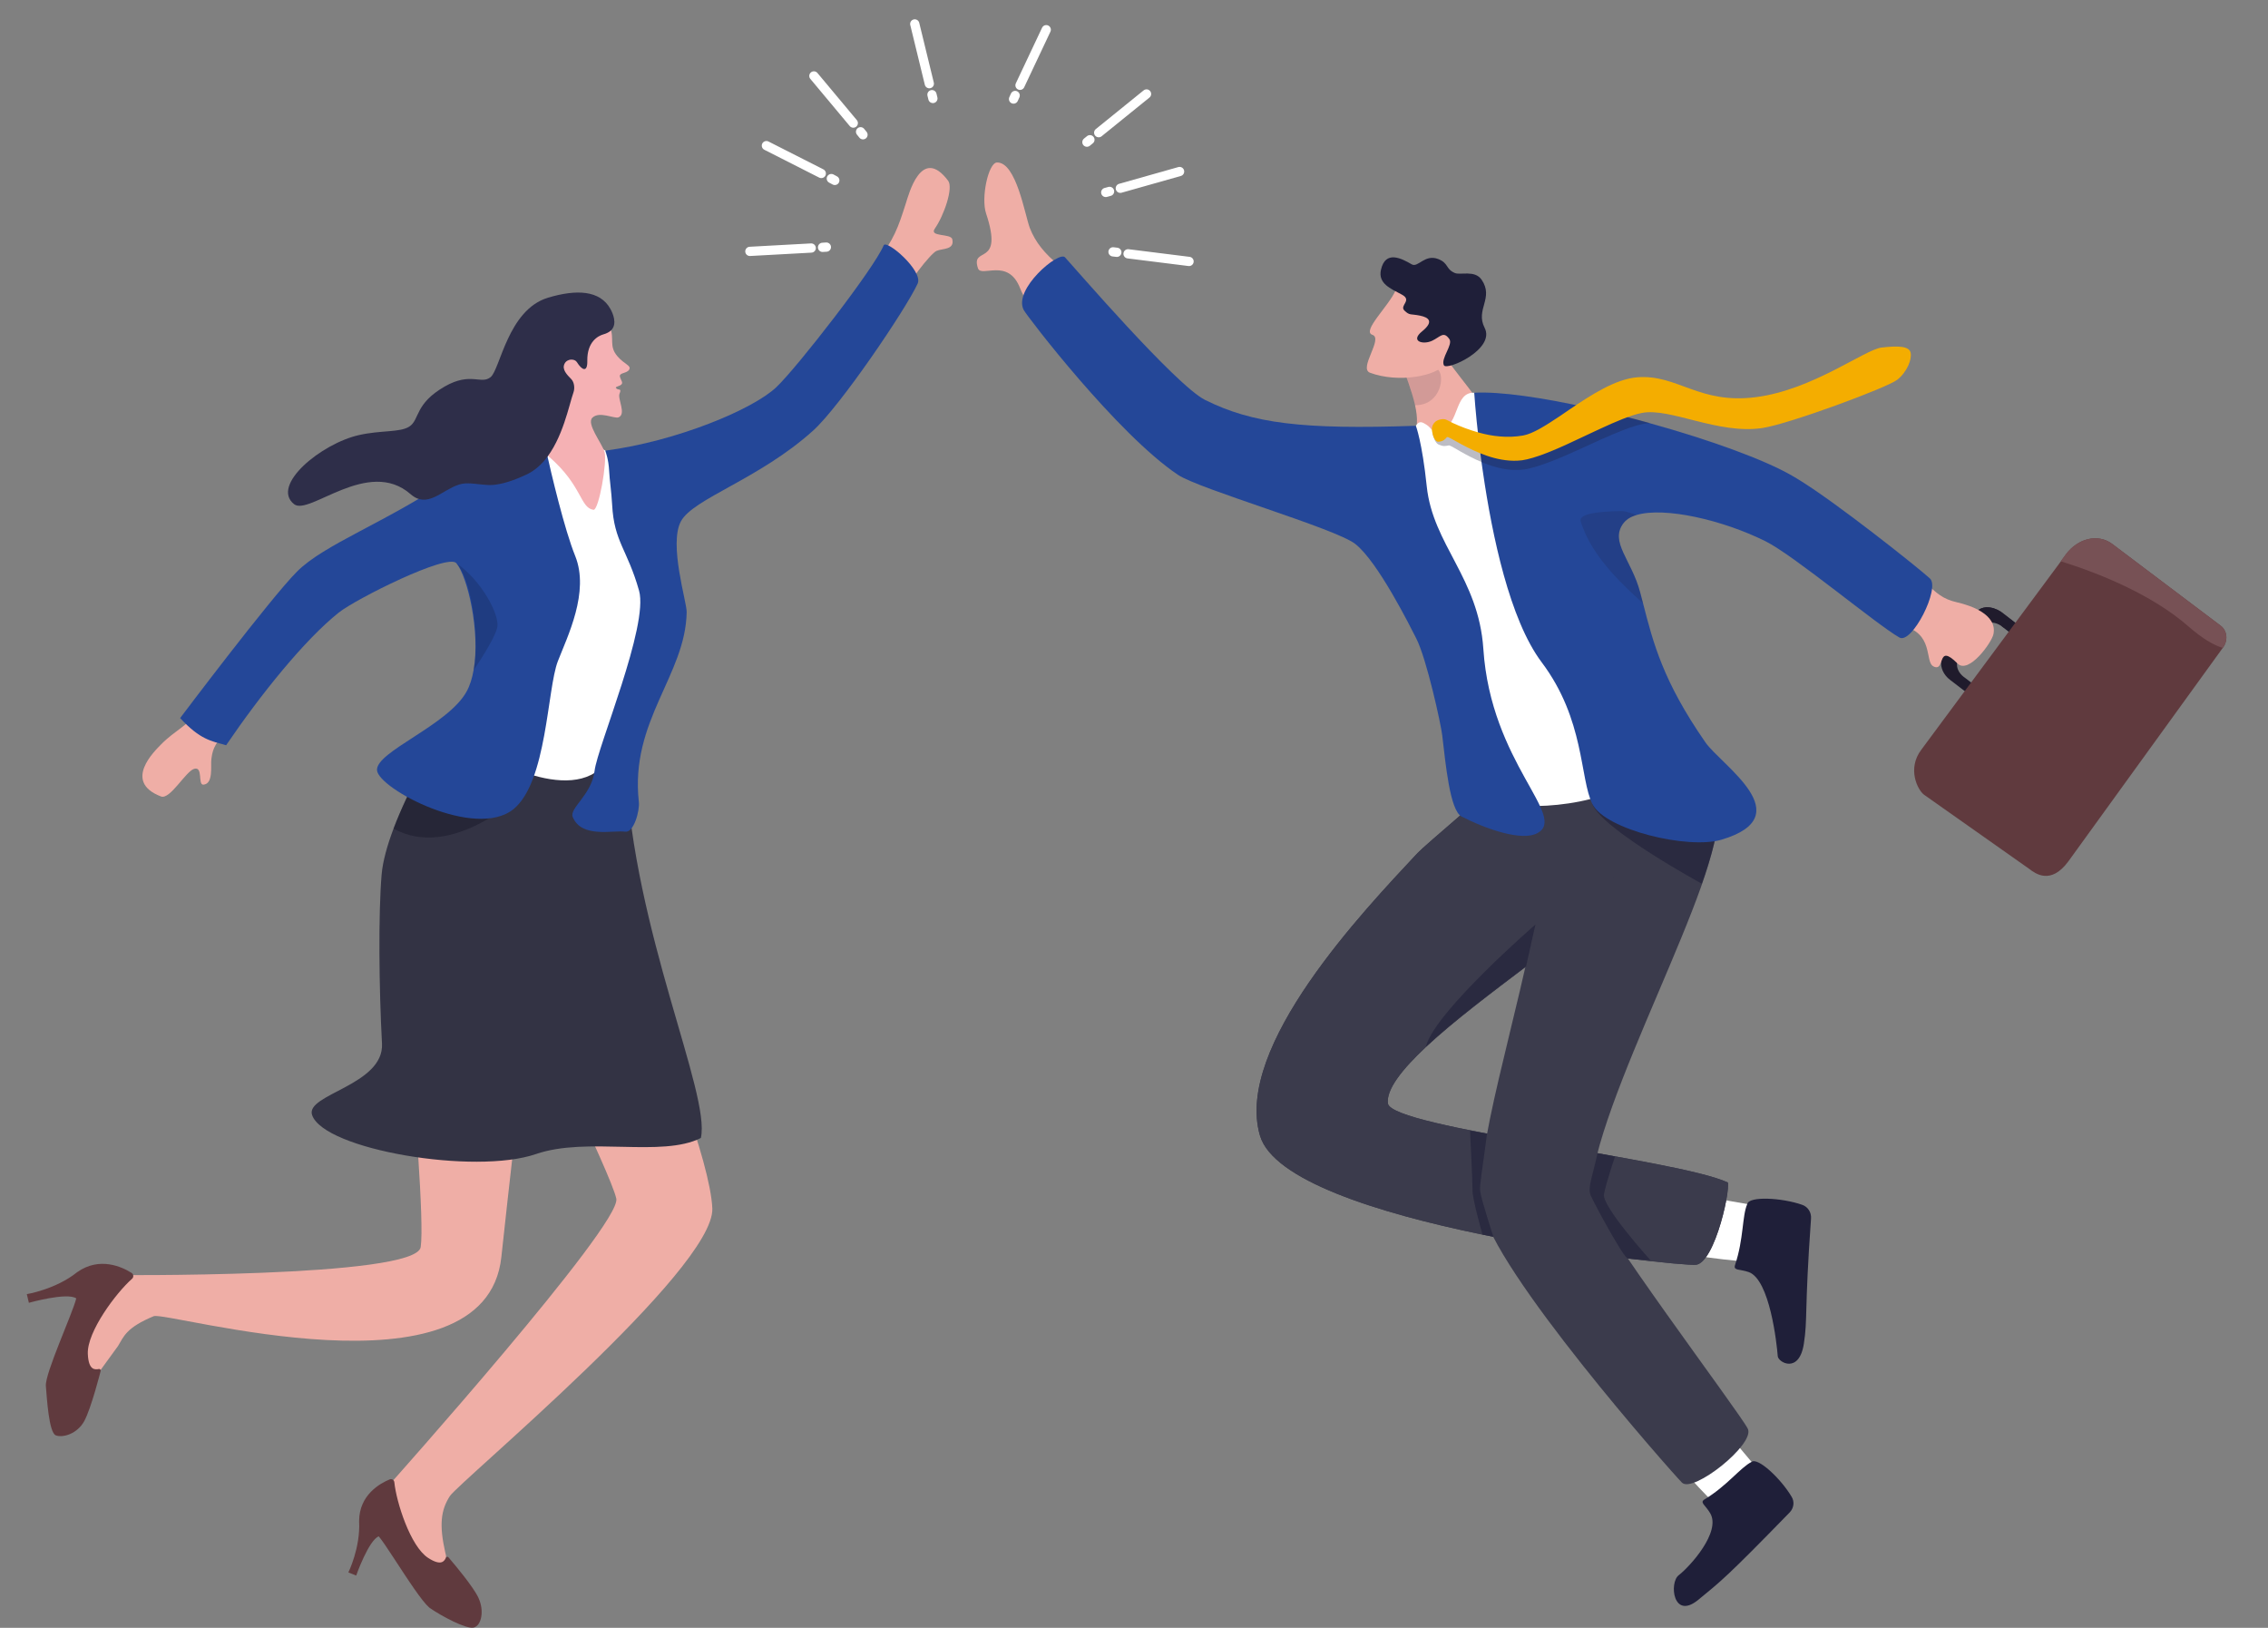 <?xml version="1.0" encoding="utf-8"?>
<!-- Generator: Adobe Illustrator 26.1.0, SVG Export Plug-In . SVG Version: 6.00 Build 0)  -->
<svg version="1.1" id="Layer_1" xmlns="http://www.w3.org/2000/svg" xmlns:xlink="http://www.w3.org/1999/xlink" x="0px" y="0px"
	 viewBox="0 0 1962.9 1408.4" style="enable-background:new 0 0 1962.9 1408.4;" xml:space="preserve">
<rect x="0" y="0" width="1962.9" height="1408.4" fill="#808080" stroke="none"/>
<style type="text/css">
	.st0{fill:#201B2C;}
	.st1{fill:#603A3E;}
	.st2{fill:#775155;}
	.st3{fill:#FFFFFF;}
	.st4{fill:#1F1F39;}
	.st5{fill:#3B3B4C;}
	.st6{fill:#EFAEA6;}
	.st7{opacity:0.14;fill:#1F1F39;}
	.st8{fill:#244798;}
	.st9{opacity:0.59;fill:#1F1F39;}
	.st10{opacity:0.3;fill:#1F1F39;}
	.st11{fill:#F4AD00;}
	.st12{opacity:0.18;fill:#1F1F39;}
	.st13{fill:#333344;}
	.st14{opacity:0.28;fill:#070716;}
	.st15{opacity:0.17;fill:#070716;}
	.st16{fill:#F5B1B4;}
	.st17{fill:#2E2E49;}
	.st18{fill:none;stroke:#FFFFFF;stroke-width:8;stroke-linecap:round;stroke-linejoin:round;stroke-miterlimit:10;}
</style>
<path class="st0" d="M1719.5,525.5C1719.5,525.5,1719.5,525.5,1719.5,525.5c-0.2,0-0.4,0-0.6,0c-3,0.2-5.8,1.3-7.8,3.3
	c-0.1,0.1-0.3,0.3-0.4,0.4c-0.2,0.2-0.3,0.4-0.5,0.6l-5.4,7.3c0,0,0,0,0,0l0,0l-0.2,0.3c0,0,0,0,0,0l-0.4,0.6l-6,8l-16.1,21.4
	c-1.1,1.4-1.7,3.1-2,4.8c-0.8,5.4,2,11.8,7.7,16.1l8.1,6.2l12.8,9.8c0.1,0.1,0.2,0.1,0.3-0.1l5.3-7c0.1-0.1,0.1-0.3,0-0.3l-12.8-9.8
	l0,0l-1.9-1.4c-4.2-3.2-6.4-7.9-5.8-11.9c0.2-1.4,0.7-2.6,1.5-3.7l13.6-18.1l5.9-7.8l0,0l1.6-2.2c1.5-2.1,4-3.2,6.8-3.3
	c2.4-0.1,5,0.6,7.5,2c0.6,0.3,1.2,0.7,1.7,1.2l0.1,0.1l1.6,1.2l13,9.9l0.1,0.1c0.1,0.1,0.2,0,0.3-0.1l5.3-7c0.1-0.1,0.1-0.3,0-0.3
	l-0.1-0.1l-13-10l-7.7-5.9C1727.9,526.8,1723.5,525.4,1719.5,525.5z"/>
<path class="st0" d="M1719.5,525.4C1719.5,525.5,1719.5,525.4,1719.5,525.4L1719.5,525.4c-0.2,0-0.4,0-0.5,0c-3,0.2-5.8,1.3-7.9,3.3
	c-0.1,0.1-0.3,0.3-0.4,0.4c-0.2,0.2-0.3,0.4-0.5,0.6l-5.4,7.3l0,0l-0.2,0.3c0,0,0,0,0,0c-0.1,0.1,0,0.3,0.1,0.3l2.4,0.8l0,0l0.1,0
	l0,0l4.1,1.4l0.1,0l0,0l4.8,1.7c1.6-2.1,4-3.2,6.8-3.3l0,0c2.4-0.1,5.1,0.6,7.6,2c0.6,0.3,1.2,0.7,1.7,1.2l0.1,0.1l1.6,1.2l13,9.9
	l0,0c0.1,0.1,0.2,0,0.3-0.1l5.3-7c0.1-0.1,0.1-0.3,0-0.3l-13-10l-7.8-6C1727.9,526.7,1723.5,525.3,1719.5,525.4z"/>
<path class="st1" d="M1828.2,470.7l93.8,70.7c5.7,4.3,6.5,12.8,1.9,19l-0.1,0.1l-133.7,184.8c-15.3,20.7-28.6,10.5-34.1,6.3
	l-90.8-64c-5.6-4.2-14.8-22.6-2.3-39l120.8-163l4.5-6.1C1798.2,466,1815.6,461.2,1828.2,470.7z"/>
<path class="st2" d="M1828.2,470.7l93.8,70.7c5.7,4.3,6.5,12.8,1.9,19l0,0c-0.1,0.1-0.2,0.1-0.3,0.1c-7.1-2.1-16.9-7.4-29.9-18.8
	c-31.7-27.6-77.3-45.8-109.9-56c-0.1,0-0.2-0.2-0.1-0.4l4.3-5.9C1798.2,466,1815.6,461.2,1828.2,470.7z"/>
<path class="st3" d="M1483.7,1300.5c-14.2-12.9-45.6-49.7-45.6-49.7l36.3-35.4l46.7,55.6l-9.3,39.6L1483.7,1300.5z"/>
<path class="st4" d="M1475.4,1297.2c-4.7,2.8,0.5,4.9,4.7,12c9.7,16.2-17.5,46.2-27.2,53.7c-8.4,6.4-5,39.2,16.9,21.3
	c19.5-16,24-19,79.1-75.6c3.6-3.7,4.4-9.2,1.7-13.6c-9.3-15.7-29.4-34.5-34.7-30.1C1506.2,1269.8,1494.8,1285.5,1475.4,1297.2z"/>
<path class="st5" d="M1417.8,649c-47.2,8.2-76.3,79.6-84.6,124.9c-20.6,112.8-58.7,222.7-50.6,270.8
	c9.1,53.7,163.7,228.6,173.1,238.1c9.5,9.5,63.5-33.3,57-46.6c-6.4-13.3-136.4-185.3-136.1-202c1.3-77.8,117.3-276.7,108.9-330
	C1471.1,612,1417.8,649,1417.8,649z"/>
<path class="st3" d="M1510.5,1091.3c-19.8-0.7-69.1-8.8-69.1-8.8l5.1-52.1l74,12.8l19,37.5L1510.5,1091.3z"/>
<path class="st4" d="M1501.7,1094.3c-1.8,5.3,3.6,3.5,11.7,6.3c18.4,6.4,24.4,62.3,25.2,72.8c0.4,5.4,18.5,15.6,22.6-10.8
	c3.4-22.1,0.4-27,6.2-108.3c0.4-5.3-2.7-10.2-7.7-11.9c-17.8-6.2-46.2-7.6-47.5-0.6C1507.7,1052,1509.2,1072,1501.7,1094.3z"/>
<path class="st5" d="M1494,1038.6c-2.9,15.6-9.5,38.1-17.5,49.1c-2.8,3.8-5.7,6.3-8.7,6.6c-15.9,1.7-354.7-34.8-377.3-111.7
	c-22.7-77,90.8-195.7,135.3-243.4c11.3-12.1,63.6-52.9,68.2-64.7c6.6-17,18.3-33.1,49.1-47.5c34.7-16.1,52.4,13.8,62.5,37.4
	c10,23.5,8.7,78.6-28.6,125.1c-8.1,10.1-30.2,27.1-56.1,46.7c-28.9,21.9-62.6,47.1-86.8,69.7c-20.6,19.3-34.4,36.7-32.9,48.8
	c2.7,21.2,250.2,47.8,294.2,68.4C1495.9,1025.2,1495.4,1031.1,1494,1038.6z"/>
<path class="st5" d="M1494,1038.6c-2.9,15.6-9.5,38.1-17.5,49.1c-2.8,3.8-5.7,6.3-8.7,6.6c-15.9,1.7-354.7-34.8-377.3-111.7
	c-22.7-77,90.8-195.7,135.3-243.4c11.3-12.1,63.6-52.9,68.2-64.7c6.6-17,18.3-33.1,49.1-47.5c34.7-16.1,52.4,13.8,62.5,37.4
	c10,23.5,8.7,78.6-28.6,125.1c-8.1,10.1-30.2,27.1-56.1,46.7c-28.9,21.9-62.6,47.1-86.8,69.7c-20.6,19.3-34.4,36.7-32.9,48.8
	c2.7,21.2,250.2,47.8,294.2,68.4C1495.9,1025.2,1495.4,1031.1,1494,1038.6z"/>
<path class="st6" d="M947.4,261.6c-8-8.9-18.7-22.4-31.1-32.3c-11.9-9.6-20.3-19.8-25-32c-4.2-10.9-11.7-57.3-28.5-56.7
	c-7.4,0.3-13.9,30.4-9.4,44c15.8,47.5-13.7,27.5-7,47.5c2.8,8.5,26.2-9.7,36.6,17.6c5.8,15.2,27.1,39.7,33.3,42.6
	C922.6,295,947.4,261.6,947.4,261.6z"/>
<path class="st6" d="M1628.1,477.1c9.9,6.7,25.5,15.2,37.1,26c11.2,10.4,16,15.2,28.8,18.1c11.3,2.6,34.7,10.3,31.3,27.4
	c-1.4,7.3-21.5,35.1-31.1,25.5c-18.5-18.6-10.1,7.8-20.8,2.5c-8-4,1-28.8-27.5-35.3c-15.9-3.6-39.9-22.1-43.7-27.9
	C1598.5,507.6,1628.1,477.1,1628.1,477.1z"/>
<path class="st6" d="M1224.7,350.6c1.2,5.5,1.9,10.8,1.6,15.1c-0.6,8.5,4.6,19.3,0,33.4c-3.5,10.6,30.1-10,30.1-10l34.3-21.7
	c-4.8-17.1-33.9-47.2-41.3-61.6c-8-15.8-33.4-24.9-33.4-24.9l-1.9,37.9l0,0.9l1.7,2.7C1215.6,322.4,1221.6,336.9,1224.7,350.6z"/>
<path class="st7" d="M1213.9,319.7l1.7,2.7c0,0,6,14.5,9,28.2c23,0.3,26.6-27,19.1-31.5c-4.9-3-21.2-8.4-21.2-8.4l-8.7,8.1
	L1213.9,319.7z"/>
<path class="st3" d="M1275.9,339.8c-17.4-0.7-12.5,27.3-28.7,32.5c-8.5,2.7-7.5-1.6-12.6-4.8c-3.1-1.9-6.2-4.2-9.2,0.9
	C1164.1,473,1299,669,1292.2,686.5c-5.6,14.3,69.5,16.3,110.1-4.6c55.8-28.6,14.3-73.6,9.7-85.8c-4.7-12.2-70.2-229-70.2-229
	S1307.9,357.7,1275.9,339.8z"/>
<path class="st8" d="M1330.5,720.9c-13.4,7.2-44.2-3.5-65.5-14.4c-10.2-5.2-13.9-46.2-16.8-70.4c-1.1-9.4-13.4-66-22.5-83.8
	c-4.8-9.4-33.1-66.4-52.8-81.7c-17.1-13.4-134.7-47.3-153.3-59.7C967.1,375.8,888.9,273.7,886,268.2c-9.4-17.9,30.4-51.3,35.7-45.6
	c6.4,6.8,95.9,110.9,121.4,123.5c40.9,20.3,83.9,25.7,182.3,22.3c0,0,5.4,13.9,9.4,52.3c5.3,50.8,44.9,79.2,49,140.7
	C1290.3,660.4,1357.3,706.5,1330.5,720.9z"/>
<path class="st9" d="M1378.1,695.7c8.5,22,94.8,68.9,94.8,68.9s13.4-38,13.4-49.9C1486.3,702.8,1378.1,695.7,1378.1,695.7z"/>
<path class="st6" d="M1208,250.9c-5.7,13.7-29.8,35.7-20.2,38.8c9.6,3.2-12.2,29-2.1,32.8c24.5,9.1,57.9,3,65-7.8
	c7-10.8,16-44.6,16-44.6L1208,250.9z"/>
<path class="st4" d="M1229,273.1c-8.1-1.7-8.9,0.1-13.5-4.4s7.3-8.8-2.4-13.9c-9.6-5.1-20.6-9.5-17.9-21.4c3.9-17.3,18-9.7,26.6-4.7
	c5.5,3.2,11.2-9.1,22.9-4.6c9.2,3.6,6.3,8.6,14.4,12.1c4.9,2.1,17.3-2.8,23.2,5.8c10.9,16-5.6,25.7,2.6,41.6
	c9.6,18.6-32.6,37.3-35.2,32.5c-3.1-5.7,8.1-17.9,4.7-22.7c-5.1-7.3-7.8-1.9-15.1,1.5c-7.9,3.6-19.1,0.3-8.4-8.3
	C1241.4,278,1236.3,274.6,1229,273.1z"/>
<path class="st8" d="M1275.9,339.8c0,0,1.1,16.9,4,41.9c0.3,2.4,0.6,4.9,0.9,7.5c0.4,3.4,0.9,6.9,1.4,10.6c0.4,2.9,0.8,6,1.3,9
	c7.9,54.5,23.1,127.3,50.7,164.1c37.6,49.9,32.9,100.6,44,122.8c11.1,22.2,82.7,39.5,111.8,30.8c68.9-20.6-0.2-64.3-14-84.2
	c-36.7-52.8-45.2-86.1-54-120.4c-0.8-3.1-1.6-6.1-2.4-9.2c-7.5-28.5-26.9-43.9-14.4-60.2c1-1.3,2.2-2.4,3.6-3.4
	c2.1-1.5,4.7-2.6,7.6-3.5c24.2-7.3,74.7,4.3,111.8,22.8c24.9,12.5,95.7,71.8,115.7,83.2c10.8,6.1,35.6-42.7,26.4-51.1
	c-8.8-8.2-82.4-66.9-115.2-86.5c-1.4-0.8-2.7-1.6-3.9-2.3c-24.2-14.1-72.3-31.4-122.9-45.4c-6-1.7-12.1-3.3-18.2-4.9
	c-11.5-3-22.9-5.8-34.2-8.3C1335.6,344.1,1298.6,338.6,1275.9,339.8z"/>
<path class="st10" d="M1239.9,375.4c0.7,3.2,2.4,8,5.3,9.3c4,1.7,5.5,1.3,8.6,0.7c0.2,0,0.4-0.1,0.9,0.1c3.2,1.2,13.8,8.5,27.4,14.2
	c0.9,0.4,1.8,0.8,2.7,1.1c1,0.4,1.9,0.7,2.9,1.1c8.3,3,17.5,5.1,26.6,4.7c2.8-0.1,5.7-0.4,8.5-1.1c13.4-3,30.7-10.6,47.8-18.4
	c3.4-1.5,6.7-3.1,10.1-4.6c1.8-0.8,3.6-1.6,5.5-2.5c13.9-6.2,26.8-11.5,36.4-13.3c1.8-0.3,3.6-0.5,5.6-0.6c-6-1.7-12.1-3.3-18.2-4.9
	c-11.5-3-22.9-5.8-34.2-8.3c-5.5,3.3-11,6.9-16.3,10.4c-2.5,1.7-5,3.3-7.4,4.9c-12.7,8.3-24,15.2-32.6,16.7
	c-6.8,1.2-13.6,1.2-20.2,0.6c-6.2-0.6-12.2-1.9-17.9-3.5c-0.5-0.1-1-0.3-1.4-0.4c0,0-0.1,0-0.1,0c-7.8-2.3-14.9-5.3-21-8.2
	c-5.2-2.4-6.1-4.3-11.2-3.1C1241,372,1239.2,372.2,1239.9,375.4z"/>
<path class="st11" d="M1244.8,382.2c4.3-0.2,5.8-2.1,7.5-4c0.1-0.1,0.4-0.1,0.9,0c3.7,1.3,16.9,10.3,33.3,16
	c8.4,2.9,17.5,4.8,26.7,4.4c2.8-0.1,5.7-0.5,8.5-1.2c13.3-3.1,30.5-11,47.6-19.1c3.4-1.6,6.7-3.2,10-4.7c1.8-0.9,3.6-1.7,5.4-2.5
	c13.8-6.4,26.6-11.9,36.2-13.8c24.5-4.9,66.1,18.9,104.6,13c23.6-3.7,107.8-34.9,116.5-41.7c8.6-6.8,12.9-17.9,11.6-23.5
	c-1.3-5.6-10.6-6.1-25.1-4.4c-14.6,1.7-59.4,36.5-108.7,42.9c-49.3,6.4-67.7-19.7-102.4-17.2c-19.2,1.4-40.5,15.4-59.6,28.3
	c-2.5,1.7-4.9,3.3-7.3,5c-12.6,8.4-23.8,15.6-32.3,17.1c-6.8,1.2-13.6,1.4-20.2,0.8c-6.2-0.5-12.2-1.7-18-3.3
	c-8.4-2.3-16.1-5.3-22.6-8.3c-5.2-2.4-6.2-4.2-11.2-3c-6.7,1.7-7.4,7.4-6.7,10.6C1240,376.9,1241.9,382.3,1244.8,382.2z"/>
<path class="st12" d="M1368.1,451.1c9.5,31.8,40.4,58.4,53.8,70.8c-0.8-3.1-1.6-6.1-2.4-9.2c-7.5-28.5-26.9-43.9-14.4-60.2
	c1-1.3,2.2-2.4,3.6-3.4c2.1-1.5,4.7-2.6,7.6-3.5c-2.7-1-9.4-3.5-12.8-3.4C1399.2,442.4,1365.4,442.1,1368.1,451.1z"/>
<path class="st9" d="M1328.9,799.9l-8.1,36.1c-28.9,21.9-62.6,47.1-86.8,69.7c0.1-0.4,0.2-0.9,0.4-1.3
	C1243.7,873.7,1328.9,799.9,1328.9,799.9z"/>
<path class="st6" d="M778.9,260.6c5.4-14.7,26.5-41.2,31.6-43.5c5.1-2.3,15.8-0.7,13.7-10.1c-1.2-5.2-20.2-1.8-15.2-9.1
	c8.1-11.6,16.2-35.4,11.6-41.5c-23.2-30.9-34.2,12.2-36.5,19.2c-7,21.8-10.1,31.2-25.8,51.6c-15.6,20.5,11.2,31.6,11.2,31.6
	L778.9,260.6z"/>
<path class="st6" d="M195.8,634.7c-11.6,8.6-12.2,17.4-12.9,22.5c-0.7,5.1,2,21.1-6.9,21.7c-5,0.3,0-15.9-7.9-13.7
	c-7.4,2.1-20.9,27-28.8,23.9c-33.5-12.8-4.9-39.8-0.2-44.7c12.7-13.1,23.6-15.8,37.8-34.9c14.2-19.2,32.5,0.5,32.5,0.5L195.8,634.7z
	"/>
<path class="st6" d="M444.7,990.4c-3.6,31.7-7.3,64.7-10.8,97.3c-13.8,127.7-289.8,46.5-300.9,51.1c-23.7,9.9-25.8,17.4-30.8,25.7
	l-19.4,26.7L59,1152.9l33.7-49.7c0,0,267.4,2.8,271.4-24.2c1.6-10.6,0.2-42.7-2.1-77.8c-0.7-10.3-1.4-20.9-2.2-31.2
	c-3.3-44.2-7.1-84.5-7.1-84.5c0.6-7-8.8-66-11.9-72.3c-8.4-16.7-3.2-112.9,42.7-99.3c75.5,22.4,84.5,78.3,84.5,78.3
	s-9.9,82.3-21.3,182.3L444.7,990.4z"/>
<path class="st1" d="M113.8,1101.3c-7.9-5-27.5-14.4-47-0.6c-18.7,15-43.6,19-43.6,19l1.8,7.5c0,0,33.1-9.3,41-3.8
	c-3.1,12.9-27.2,65-26.3,75.8c0.9,10.8,2.6,40.3,8.6,42.7c6,2.3,18.5-1.2,24.6-12.3c6.1-11.2,14.3-43.7,14.3-43.7s-0.1-1.6-1.6-1.4
	c-3.4,0.6-9,1.3-9.6-13.2c-0.7-19.2,24.6-52.8,38.2-64.8C115.9,1105.1,115.7,1102.5,113.8,1101.3z"/>
<path class="st6" d="M442.6,763.6l24.2,17.6c0.9,0.6,1.6,1.5,2.2,2.4c7.4,11.5,50.4,67.5,67.7,94.7c0.1,0.2,22.4-6.2,22.5-6
	c12.5,23.4,55.6,132.3,57.3,173.2c2.2,52.8-219.3,236.7-227.2,249c-7.8,12.2-9.3,24.9-3.9,48.9c0.1,0.2,0.1,0.5,0.2,0.7v0
	c2.9,9.3-9.2,15.7-15.2,8.1l-25.7-32.1c-0.6-0.7-1.1-1.6-1.4-2.5l-8.6-23.4c-1-2.9-0.5-6.1,1.3-8.5c0,0,202.2-226.3,197.4-248.6
	c-4.8-22.3-80.6-175.7-80.6-175.7c-1.6-2.1-42,21.4-44.6,21.3c-9.1-0.1-32.9-6-55.6-57.9c-6.8-15.6,13.5-41,20.2-48.7
	c1.3-1.5,3-2.5,5-2.9l57.9-11.1C438.2,761.7,440.7,762.2,442.6,763.6z"/>
<path class="st1" d="M327.8,1329.3c5.5,6.4,19.4,29.2,30.8,45.5c5.1,7.3,9.6,13.2,12.7,15.9c0.3,0.3,0.6,0.5,0.9,0.7
	c9.3,6.5,31.3,18.4,37.8,16.8c6.5-1.6,9.5-14.3,4-25.9c-2.3-4.9-7.3-11.8-12.3-18.3c-5.1-6.6-10.2-12.6-12.5-15.3
	c-0.8-0.9-1.3-1.5-1.3-1.5s-1.3-0.8-1.9,0.5c-1.4,2.9-4,7.7-15.5,0.2c-15.4-10-27.5-48.4-29.2-65.4c-0.2-2-2.2-3.2-4-2.5
	c-8.1,3.3-26.5,13.3-26.5,36.2c1.3,22.8-9.3,44.3-9.3,44.3l6.8,2.7C308.2,1363.2,319.2,1332.4,327.8,1329.3z"/>
<path class="st13" d="M270.1,964.7c10,29.9,140.6,52.1,193.8,33.8c44.5-15.3,108.8,3.3,142.7-13.9c8.6-38.5-58.2-178.4-65.1-321.2
	C479.5,683.7,384,631.5,384,631.5s-0.6,0.9-1.7,2.7c-6.2,10.1-28.3,47.3-41.7,82.7c-5.3,14.1-9.3,28-10.3,39.6
	c-2.9,33.9-2.3,98.3,0.3,146.4C332.5,939,264.1,946.7,270.1,964.7z"/>
<path class="st3" d="M501.4,376.8l26.6,15.5l33.1,147.3c0,0-15.2,89.1-36.8,119.8c-28.1,40-113.7-7.4-109.7-16.6
	c36.3-84.8,53.9-266.9,53.9-266.9L501.4,376.8z"/>
<path class="st14" d="M340.6,716.9c50.2,27.9,109.3-28.6,109.3-28.6l-58.3-45.2l-9.3-8.9C376.1,644.4,354,681.5,340.6,716.9z"/>
<path class="st8" d="M257.1,494.5C234,517.6,155.9,621.3,155.9,621.3c17.4,18.7,26.7,19.8,39.8,23.5c30-44.1,68-91.3,97.5-114.8
	c14.8-11.8,94.3-51.6,101.8-42.7c9.6,11.5,20.8,59.1,14.9,92.4c-1.2,7-3.2,13.4-6,18.5c-16,29.4-79,52.2-77.6,68.3
	c1.4,16,85.2,60.4,118.2,33.5c28.9-23.6,29-103.8,38.3-127.9c8.3-21.4,27.6-59.9,15-91.1c-9.3-23-20.5-70.3-25.7-93.6
	c-0.1-0.4-0.2-0.7-0.2-1c-1.7-7.7-2.8-12.6-2.8-12.6c-6.4,1.6-13.7,4.2-21.6,7.7c-17.6,7.8-38.4,19.9-59.3,33.9
	C333,452.4,280.7,470.9,257.1,494.5z"/>
<path class="st8" d="M553.1,511.1c8.5,30.2-36,134.9-38.5,155.8c-2.5,20.9-22.1,32.3-18.9,40c7.6,18.6,34.9,11.2,45.5,12.7
	c7.3,1,12.6-18.1,11.7-25.8c-7.8-70.2,40.6-109.7,41.4-164.3c0.1-8.7-15.6-58.6-5-78.4c10.6-19.8,67.7-36.4,114.4-78.5
	c23.5-21.2,80.3-105,90.5-127.2c5.1-11-27.1-38.6-29.4-33.1c-8.4,20.2-74.9,105.6-92.8,122.6c-20.2,19.3-86.4,46.9-148.1,55
	c0,0,0.1,0.4,0.1,0.5c0.3,0.9,2.7,7.2,3.2,16.9c0.4,8.2,2,18.2,2.6,29.5C531.5,469,543,475.3,553.1,511.1z"/>
<path class="st15" d="M410,579.8c8.1-12.1,19.6-30.5,20.5-37.8c1.4-11.3-14.3-40.2-35.4-54.6C406,497.5,415.9,546.5,410,579.8z"/>
<path class="st15" d="M388.2,415.5c50.1,0.9,71.6-7.7,83.9-28c0.2-0.3,0.3-0.6,0.5-0.9l-0.8-0.2l-24.3-4.8
	C429.9,389.5,409.1,401.5,388.2,415.5z"/>
<path class="st16" d="M528,283.2c4,9.9-1.3,16.3,6.5,25.2c6.2,7.1,11.9,7.7,10.1,11.3c-1.8,3.5-8.8,2.6-8.1,6.1
	c0.8,3.5,3.9,5.8,0.1,7.7c-2.5,1.2-5.4,1.4-2.2,3.2c1.3,0.7,3.7-0.6,1.8,3.9c-1.9,4.4,6.1,17.7-0.9,20.5c-3.5,1.4-16.6-5.6-22.6,0.3
	c-5.4,5.2,8.1,21.7,10.5,29.6c2.5,8-4.9,50.8-9.6,50.1c-11.7-1.8-9.5-20.8-38.4-45.9c-32.8-28.5,0.4-72.3,0.4-72.3l8.3-28.2
	L528,283.2z"/>
<path class="st17" d="M254.5,436.2c13,10.4,64.2-40.8,100.9-8.6c14.5,12.7,26.9-3.5,41.5-8.2c2.4-0.8,4.8-1.2,7.4-1.2
	c9.5,0.1,14.9,2,23.1,1.3c0,0,0,0,0,0c1.9-0.2,4-0.5,6.3-1c1.9-0.4,4-1,6.3-1.7c4.2-1.3,9.1-3.2,15-5.9c6.2-2.8,11.4-7,15.9-12.1
	c0,0,0,0,0,0c0.1-0.2,0.3-0.3,0.4-0.5c15.8-18.7,21.2-48.1,25-58.7c1.3-3.6,0.8-8.8-1.9-11.6c-3.6-3.7-8.3-8.3-5.8-13.3
	c2.3-4.6,8.7-4.4,10.6-1.5c4.6,7.4,9.3,9.2,9.1-0.9c-0.3-16.6,9.3-21.7,13.9-23c3-0.8,5.2-2.1,6.7-3.5l0,0
	c5.7-5.7,1.3-15.1-0.6-18.5c-9-16.3-29.6-17.1-54.1-9.7c-34.7,10.5-41.3,62-49.6,68.7c-8.3,6.7-17.2-4.8-39.7,8.1
	c-26.3,15.1-21.5,28.8-30.7,34.7c-8.1,5.2-24.3,3-43.4,7.3C278.1,383.7,234,419.9,254.5,436.2z"/>
<path class="st9" d="M1382.6,997.7c-4,19.2-8.8,29.9-5.9,36.6c2.9,6.7,28.3,54,32.3,54.7c4,0.7,19.5,1.4,19.5,1.4
	s-42.2-46.5-40.3-57.1c2-10.6,9.6-32.7,9.6-32.7L1382.6,997.7z"/>
<path class="st9" d="M1287,980.8c-4,31.2-6.5,43.9-6,49.5c0.6,6.4,11.5,39.8,11.5,39.8l-9.4-1.9c0,0-9.1-31.5-8.7-38.9
	c0.2-4.3-2.1-51-2.1-51L1287,980.8z"/>
<line class="st18" x1="976.3" y1="219.6" x2="1029.1" y2="226.2"/>
<line class="st18" x1="963.3" y1="217.9" x2="966.6" y2="218.3"/>
<line class="st18" x1="969.6" y1="162.9" x2="1020.9" y2="148.4"/>
<line class="st18" x1="957" y1="166.5" x2="960.3" y2="165.6"/>
<line class="st18" x1="950.9" y1="114.8" x2="992.3" y2="81.3"/>
<line class="st18" x1="940.7" y1="123" x2="943.3" y2="120.9"/>
<line class="st18" x1="882.8" y1="73.8" x2="905.5" y2="25.7"/>
<line class="st18" x1="877.2" y1="85.7" x2="878.6" y2="82.6"/>
<line class="st18" x1="804.3" y1="72.4" x2="791.7" y2="20.7"/>
<line class="st18" x1="807.4" y1="85.2" x2="806.6" y2="81.9"/>
<line class="st18" x1="702.1" y1="214.6" x2="649" y2="217.5"/>
<line class="st18" x1="715.2" y1="213.8" x2="711.9" y2="214"/>
<line class="st18" x1="710.8" y1="150.1" x2="663.3" y2="126"/>
<line class="st18" x1="722.5" y1="156.1" x2="719.5" y2="154.5"/>
<line class="st18" x1="738.5" y1="106.5" x2="704.4" y2="65.7"/>
<line class="st18" x1="746.9" y1="116.6" x2="744.8" y2="114"/>
</svg>
